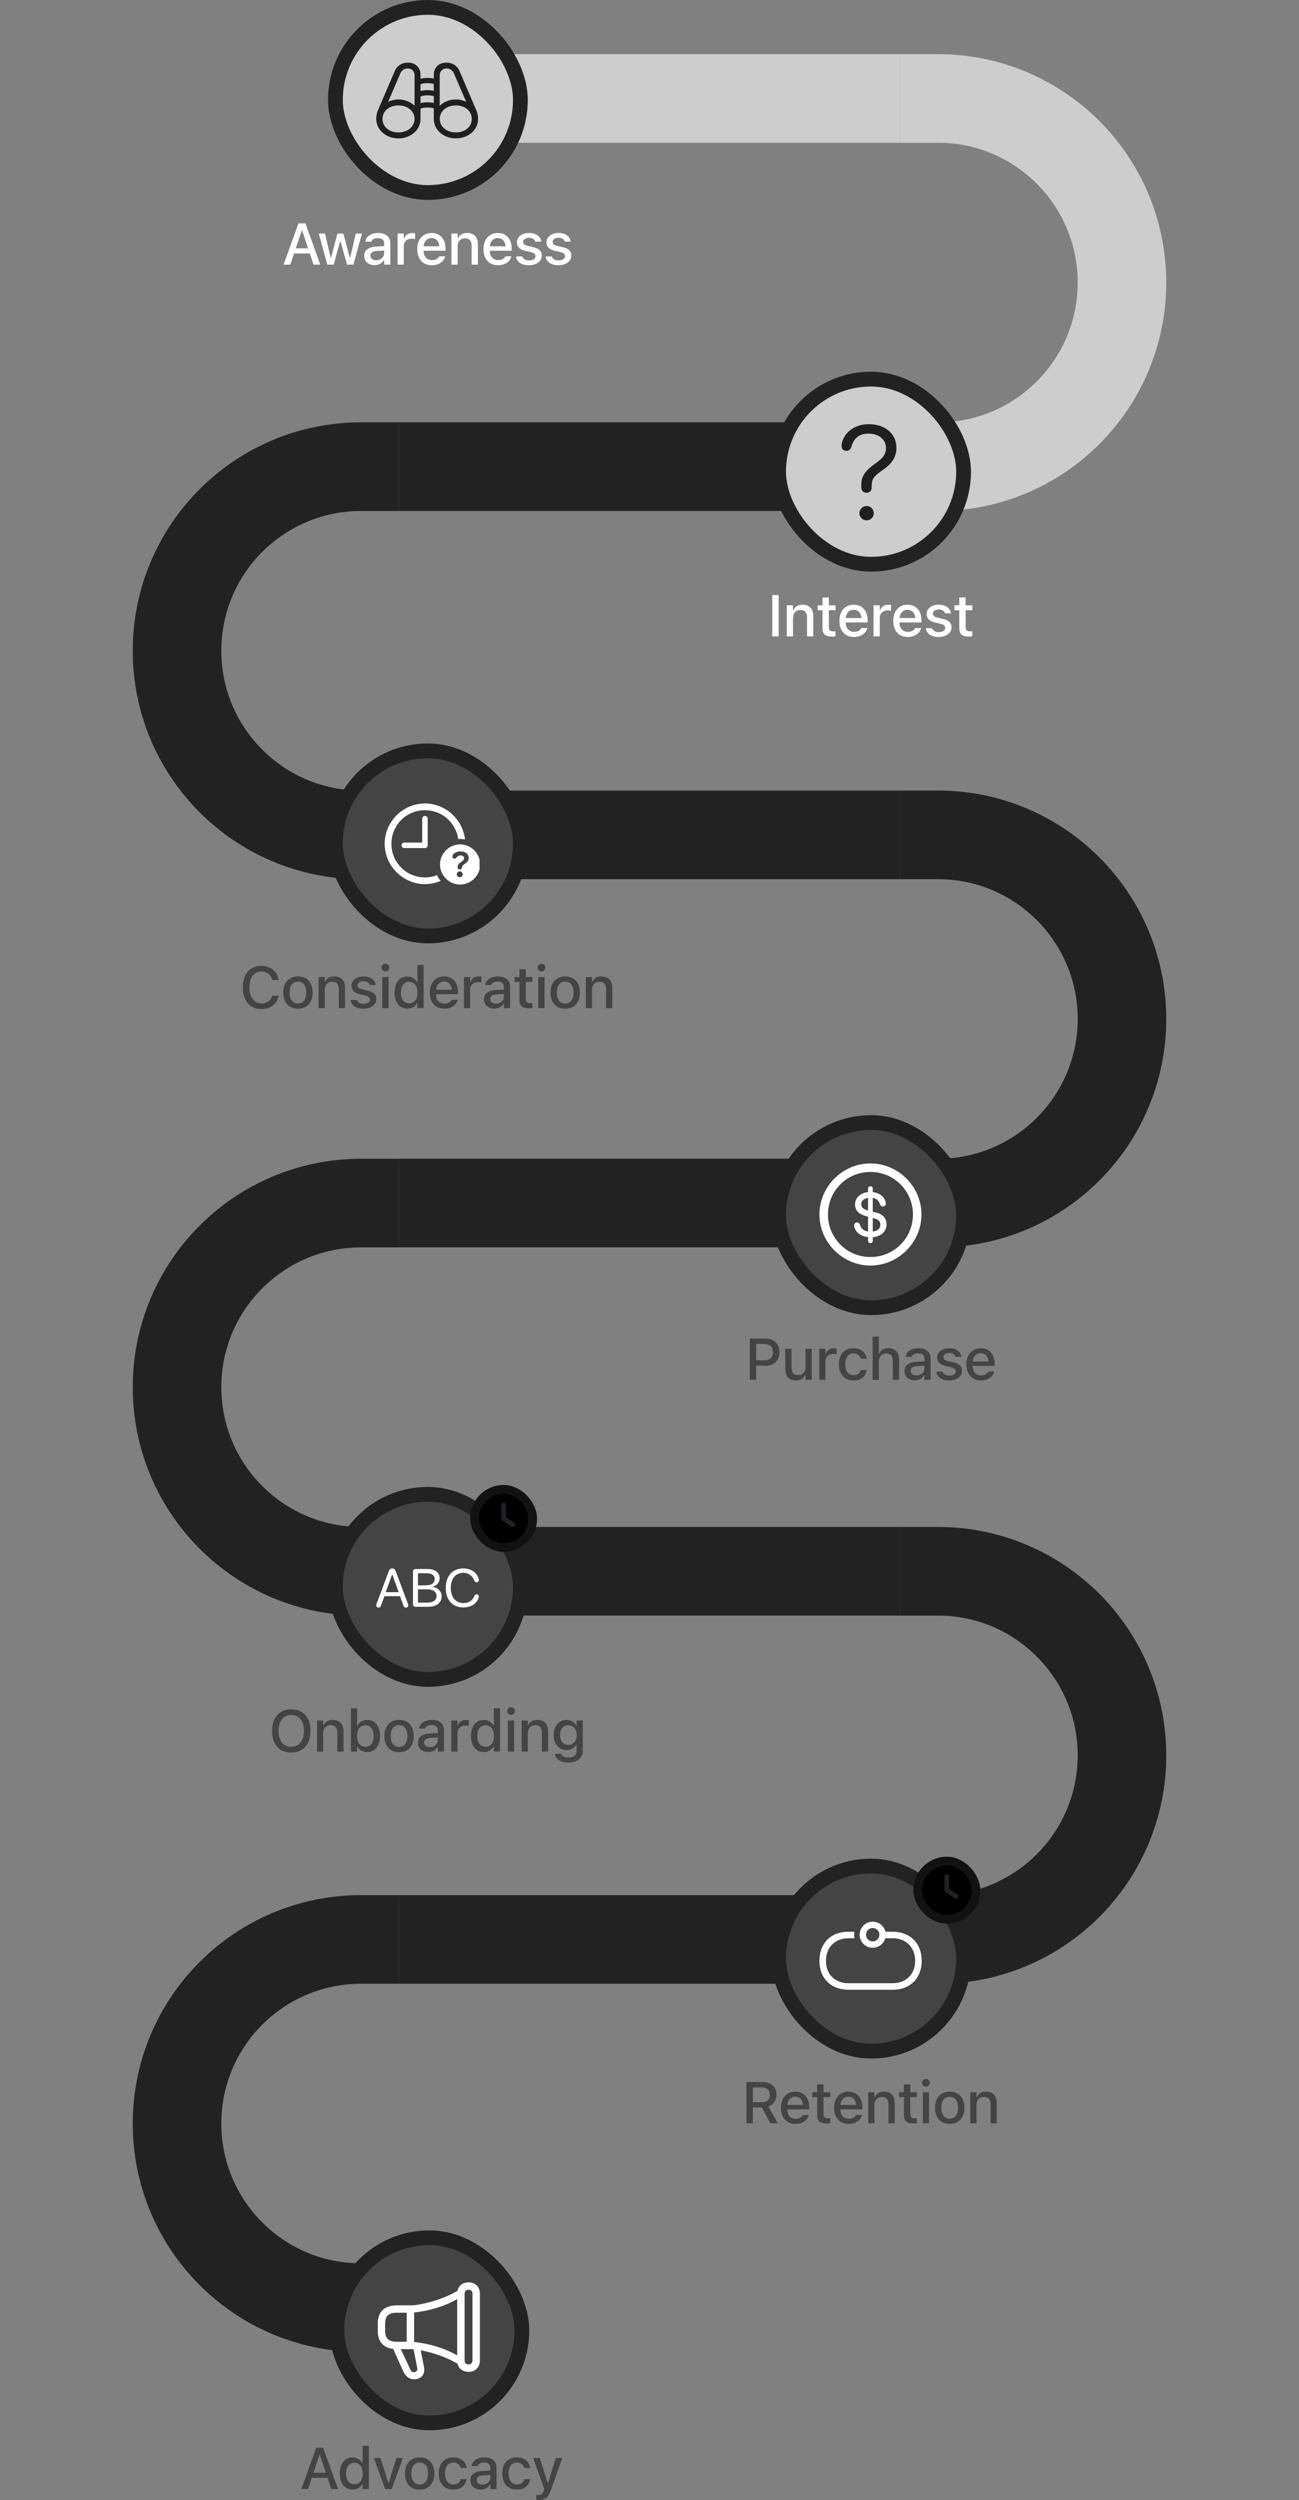 <?xml version="1.0" encoding="UTF-8"?>
<svg fill="none" viewBox="0 0 352 677" xmlns="http://www.w3.org/2000/svg">
<rect x="0" y="0" width="352" height="677" fill="#808080" stroke="none"/>
<path d="m108.02 226.07h-10.197c-27.532 0-49.852-22.319-49.852-49.851 0-27.533 22.319-49.852 49.852-49.852h10.197" stroke="#222" stroke-width="24"/>
<path d="m108.02 425.48h-10.197c-27.532 0-49.852-22.32-49.852-49.852s22.319-49.852 49.852-49.852h10.197" stroke="#222" stroke-width="24"/>
<path d="m108.02 624.88h-10.197c-27.532 0-49.852-22.319-49.852-49.852 0-27.532 22.319-49.852 49.852-49.852h10.197" stroke="#222" stroke-width="24"/>
<path d="m108.02 26.66h135.96" stroke="#CDCDCD" stroke-width="24"/>
<path d="m108.02 126.36h135.96" stroke="#222" stroke-width="24"/>
<path d="m108.02 226.07h135.96" stroke="#222" stroke-width="24"/>
<path d="m108.02 325.77h135.96" stroke="#222" stroke-width="24"/>
<path d="m108.02 425.48h135.96" stroke="#222" stroke-width="24"/>
<path d="m108.02 525.18h135.96" stroke="#222" stroke-width="24"/>
<path d="m243.98 26.66h10.197c27.532 0 49.852 22.32 49.852 49.852 0 27.532-22.32 49.852-49.852 49.852h-10.197" stroke="#CDCDCD" stroke-width="24"/>
<path d="m243.98 226.07h10.197c27.532 0 49.852 22.32 49.852 49.852 0 27.533-22.32 49.852-49.852 49.852h-10.197" stroke="#222" stroke-width="24"/>
<path d="m243.98 425.48h10.197c27.532 0 49.852 22.319 49.852 49.852 0 27.532-22.32 49.852-49.852 49.852h-10.197" stroke="#222" stroke-width="24"/>
<rect x="90.887" y="2" width="50.128" height="50.128" rx="25.064" fill="#CDCDCD"/>
<rect x="90.887" y="2" width="50.128" height="50.128" rx="25.064" stroke="#222" stroke-width="4"/>
<g clip-path="url(#o)">
<g clip-path="url(#i)">
<path d="m101.95 32.204c0 3.016 2.703 5.276 6.011 5.276 3.297 0 5.989-2.26 5.989-5.276v-11.946c0-1.978-1.351-3.297-3.427-3.297-1.622 0-2.919 0.822-3.524 2.227l-4.498 10.465c-0.443 1.027-0.551 1.762-0.551 2.551zm3.221-4.627 3.298-7.665c0.367-0.865 1.102-1.373 1.989-1.373 1.146 0 1.881 0.757 1.881 1.892v8.216c-1.081-1.07-2.681-1.719-4.378-1.719-0.962 0-1.946 0.238-2.79 0.649zm-1.524 4.627c0-2.173 1.87-3.654 4.314-3.654 2.432 0 4.367 1.481 4.367 3.654s-1.935 3.654-4.367 3.654c-2.444 0-4.314-1.481-4.314-3.654zm25.903 0c0-0.789-0.119-1.524-0.562-2.551l-4.487-10.465c-0.616-1.405-1.903-2.227-3.524-2.227-2.076 0-3.427 1.319-3.427 3.297v11.946c0 3.016 2.692 5.276 5.989 5.276s6.011-2.26 6.011-5.276zm-3.222-4.627c-0.843-0.411-1.827-0.649-2.789-0.649-1.697 0-3.308 0.649-4.389 1.719v-8.216c0-1.135 0.746-1.892 1.892-1.892 0.875 0 1.611 0.508 1.978 1.373l3.308 7.665zm1.514 4.627c0 2.173-1.871 3.654-4.303 3.654-2.443 0-4.368-1.481-4.368-3.654s1.925-3.654 4.368-3.654c2.432 0 4.303 1.481 4.303 3.654zm-14.617-2.432c0.628-0.4 1.557-0.659 2.53-0.659 1.2 0 1.979 0.184 2.595 0.638v-1.611c-0.714-0.303-1.568-0.443-2.595-0.443-0.897 0-1.773 0.184-2.53 0.497v1.578zm0-3.297c0.628-0.411 1.557-0.659 2.53-0.659 1.2 0 1.979 0.173 2.595 0.638v-1.611c-0.714-0.303-1.568-0.443-2.595-0.443-0.897 0-1.773 0.184-2.53 0.497v1.578zm0-3.308c0.628-0.4 1.557-0.659 2.53-0.659 1.2 0 1.979 0.184 2.595 0.638v-1.6c-0.714-0.303-1.568-0.454-2.595-0.454-0.897 0-1.773 0.195-2.53 0.508v1.568z" fill="#000" fill-opacity=".85"/>
</g>
</g>
<path d="m76.843 71.66 4.035-11.176h1.402v1.96h-0.527l-3.083 9.217h-1.828zm1.944-3.021 0.488-1.394h5.088l0.488 1.394h-6.064zm6.173 3.021-3.075-9.217v-1.96h0.875l4.027 11.176h-1.828zm3.736 0-2.316-8.411h1.696l1.503 6.49h0.132l1.727-6.49h1.603l1.735 6.49h0.124l1.51-6.49h1.665l-2.308 8.411h-1.743l-1.743-6.274h-0.132l-1.727 6.274h-1.727zm12.783 0.139c-0.532 0-1.01-0.101-1.433-0.302-0.418-0.207-0.749-0.498-0.992-0.875-0.243-0.377-0.364-0.818-0.364-1.324v-0.015c0-0.754 0.271-1.343 0.813-1.766 0.547-0.429 1.321-0.674 2.323-0.736l3.106-0.186v1.185l-2.874 0.186c-0.578 0.036-1.004 0.16-1.277 0.372-0.274 0.206-0.411 0.498-0.411 0.875v0.015c0 0.382 0.147 0.684 0.442 0.906 0.294 0.217 0.666 0.325 1.115 0.325 0.418 0 0.79-0.083 1.115-0.248 0.331-0.17 0.589-0.398 0.775-0.682 0.186-0.289 0.278-0.614 0.278-0.976v-2.649c0-0.465-0.144-0.818-0.433-1.061-0.284-0.248-0.708-0.372-1.27-0.372-0.47 0-0.855 0.083-1.154 0.248-0.295 0.165-0.491 0.398-0.589 0.697l-0.016 0.023h-1.618l0.008-0.054c0.067-0.465 0.25-0.868 0.55-1.208 0.305-0.346 0.703-0.615 1.193-0.805 0.496-0.191 1.061-0.287 1.696-0.287 0.708 0 1.307 0.114 1.797 0.341 0.496 0.222 0.87 0.545 1.123 0.968 0.258 0.418 0.387 0.922 0.387 1.51v5.755h-1.673v-1.193h-0.123c-0.166 0.284-0.372 0.527-0.62 0.728-0.248 0.196-0.529 0.346-0.844 0.449-0.315 0.103-0.659 0.155-1.03 0.155zm6.26-0.139v-8.411h1.681v1.27h0.132c0.149-0.449 0.413-0.798 0.79-1.046 0.382-0.248 0.852-0.372 1.409-0.372 0.14 0 0.277 0.008 0.411 0.023s0.243 0.034 0.325 0.054v1.549c-0.15-0.031-0.299-0.054-0.449-0.07-0.145-0.015-0.297-0.023-0.457-0.023-0.429 0-0.806 0.083-1.131 0.248-0.32 0.165-0.573 0.398-0.759 0.697-0.181 0.294-0.271 0.645-0.271 1.053v5.027h-1.681zm9.282 0.163c-0.821 0-1.526-0.176-2.115-0.527-0.588-0.356-1.043-0.86-1.363-1.51-0.315-0.651-0.472-1.42-0.472-2.308v-0.008c0-0.878 0.157-1.645 0.472-2.3 0.32-0.656 0.77-1.167 1.348-1.534 0.583-0.367 1.265-0.55 2.045-0.55 0.784 0 1.458 0.175 2.021 0.527 0.568 0.351 1.004 0.844 1.309 1.479 0.305 0.63 0.457 1.368 0.457 2.215v0.589h-6.8v-1.2h5.963l-0.805 1.115v-0.674c0-0.599-0.093-1.095-0.279-1.487-0.181-0.398-0.431-0.695-0.751-0.891s-0.689-0.294-1.108-0.294c-0.418 0-0.792 0.103-1.123 0.31-0.325 0.201-0.583 0.501-0.774 0.898-0.186 0.398-0.279 0.885-0.279 1.464v0.674c0 0.552 0.093 1.025 0.279 1.417 0.186 0.392 0.449 0.692 0.79 0.898 0.346 0.206 0.754 0.31 1.223 0.31 0.362 0 0.672-0.049 0.93-0.147 0.263-0.103 0.477-0.23 0.643-0.38 0.17-0.15 0.286-0.297 0.348-0.441l0.031-0.062h1.627l-0.016 0.07c-0.072 0.279-0.199 0.558-0.379 0.837-0.181 0.274-0.421 0.524-0.721 0.751-0.294 0.227-0.65 0.41-1.068 0.55-0.413 0.14-0.891 0.209-1.433 0.209zm5.3-0.163v-8.411h1.681v1.27h0.131c0.207-0.449 0.512-0.8 0.914-1.053 0.403-0.253 0.912-0.38 1.526-0.38 0.945 0 1.668 0.271 2.169 0.813 0.501 0.542 0.751 1.314 0.751 2.316v5.445h-1.688v-5.05c0-0.702-0.147-1.224-0.442-1.565-0.289-0.346-0.743-0.519-1.363-0.519-0.408 0-0.762 0.09-1.061 0.271-0.299 0.175-0.532 0.428-0.697 0.759-0.16 0.325-0.24 0.715-0.24 1.169v4.934h-1.681zm12.643 0.163c-0.821 0-1.526-0.176-2.115-0.527-0.588-0.356-1.043-0.86-1.363-1.51-0.315-0.651-0.472-1.42-0.472-2.308v-0.008c0-0.878 0.157-1.645 0.472-2.3 0.32-0.656 0.77-1.167 1.348-1.534 0.583-0.367 1.265-0.55 2.045-0.55 0.785 0 1.458 0.175 2.021 0.527 0.568 0.351 1.004 0.844 1.309 1.479 0.305 0.63 0.457 1.368 0.457 2.215v0.589h-6.8v-1.2h5.964l-0.806 1.115v-0.674c0-0.599-0.093-1.095-0.279-1.487-0.18-0.398-0.431-0.695-0.751-0.891s-0.689-0.294-1.108-0.294c-0.418 0-0.792 0.103-1.123 0.31-0.325 0.201-0.583 0.501-0.774 0.898-0.186 0.398-0.279 0.885-0.279 1.464v0.674c0 0.552 0.093 1.025 0.279 1.417 0.186 0.392 0.449 0.692 0.79 0.898 0.346 0.206 0.754 0.31 1.224 0.31 0.361 0 0.671-0.049 0.929-0.147 0.263-0.103 0.478-0.23 0.643-0.38 0.17-0.15 0.286-0.297 0.348-0.441l0.031-0.062h1.627l-0.016 0.07c-0.072 0.279-0.198 0.558-0.379 0.837-0.181 0.274-0.421 0.524-0.72 0.751-0.295 0.227-0.651 0.41-1.069 0.55-0.413 0.14-0.891 0.209-1.433 0.209zm8.36 0c-0.677 0-1.265-0.098-1.766-0.294-0.501-0.201-0.899-0.478-1.193-0.829-0.294-0.356-0.467-0.769-0.519-1.239v-0.015h1.688v0.015c0.109 0.315 0.315 0.571 0.62 0.767s0.707 0.294 1.208 0.294c0.346 0 0.648-0.049 0.906-0.147 0.264-0.098 0.47-0.235 0.62-0.41 0.15-0.175 0.225-0.377 0.225-0.604v-0.015c0-0.263-0.106-0.485-0.318-0.666-0.212-0.181-0.56-0.328-1.045-0.442l-1.348-0.31c-0.79-0.181-1.376-0.457-1.758-0.829-0.377-0.377-0.566-0.873-0.566-1.487v-0.008c0-0.49 0.14-0.924 0.419-1.301 0.278-0.382 0.663-0.679 1.154-0.891 0.495-0.217 1.061-0.325 1.696-0.325 0.64 0 1.198 0.101 1.673 0.302 0.48 0.196 0.859 0.47 1.138 0.821 0.279 0.346 0.444 0.749 0.496 1.208v0.008h-1.611v-0.015c-0.077-0.294-0.263-0.54-0.558-0.736-0.289-0.196-0.671-0.294-1.146-0.294-0.305 0-0.576 0.049-0.813 0.147-0.238 0.093-0.426 0.225-0.566 0.395-0.134 0.165-0.201 0.361-0.201 0.589v0.015c0 0.263 0.103 0.48 0.31 0.651 0.206 0.17 0.545 0.312 1.014 0.426l1.34 0.302c0.806 0.191 1.405 0.467 1.797 0.829 0.398 0.361 0.597 0.847 0.597 1.456v0.015c0 0.516-0.153 0.973-0.457 1.371-0.305 0.392-0.721 0.7-1.247 0.922-0.522 0.217-1.118 0.325-1.789 0.325zm7.995 0c-0.676 0-1.265-0.098-1.766-0.294-0.5-0.201-0.898-0.478-1.192-0.829-0.295-0.356-0.468-0.769-0.519-1.239v-0.015h1.688v0.015c0.109 0.315 0.315 0.571 0.62 0.767 0.304 0.196 0.707 0.294 1.208 0.294 0.346 0 0.648-0.049 0.906-0.147 0.263-0.098 0.47-0.235 0.62-0.41 0.15-0.175 0.224-0.377 0.224-0.604v-0.015c0-0.263-0.105-0.485-0.317-0.666-0.212-0.181-0.56-0.328-1.046-0.442l-1.347-0.31c-0.79-0.181-1.376-0.457-1.759-0.829-0.376-0.377-0.565-0.873-0.565-1.487v-0.008c0-0.49 0.139-0.924 0.418-1.301 0.279-0.382 0.664-0.679 1.154-0.891 0.496-0.217 1.061-0.325 1.696-0.325 0.641 0 1.198 0.101 1.673 0.302 0.481 0.196 0.86 0.47 1.139 0.821 0.279 0.346 0.444 0.749 0.496 1.208v0.008h-1.611v-0.015c-0.078-0.294-0.264-0.54-0.558-0.736-0.289-0.196-0.671-0.294-1.146-0.294-0.305 0-0.576 0.049-0.813 0.147-0.238 0.093-0.426 0.225-0.566 0.395-0.134 0.165-0.201 0.361-0.201 0.589v0.015c0 0.263 0.103 0.48 0.31 0.651 0.206 0.17 0.544 0.312 1.014 0.426l1.34 0.302c0.806 0.191 1.405 0.467 1.797 0.829 0.398 0.361 0.596 0.847 0.596 1.456v0.015c0 0.516-0.152 0.973-0.457 1.371-0.304 0.392-0.72 0.7-1.247 0.922-0.521 0.217-1.117 0.325-1.789 0.325z" fill="#fff"/>
<rect x="210.98" y="102.66" width="50.128" height="50.128" rx="25.064" fill="#CDCDCD"/>
<rect x="210.98" y="102.66" width="50.128" height="50.128" rx="25.064" stroke="#222" stroke-width="4"/>
<g clip-path="url(#h)">
<path d="m234.82 133.43c0.957 0 1.395-0.656 1.395-1.531v-0.465c0.027-1.805 0.67-2.557 2.857-4.061 2.352-1.586 3.842-3.418 3.842-6.056 0-4.102-3.336-6.453-7.492-6.453-3.09 0-5.797 1.462-6.959 4.101-0.287 0.643-0.41 1.272-0.41 1.791 0 0.779 0.451 1.326 1.285 1.326 0.697 0 1.162-0.41 1.367-1.08 0.697-2.597 2.42-3.582 4.621-3.582 2.666 0 4.758 1.504 4.758 3.883 0 1.955-1.217 3.049-2.967 4.279-2.147 1.491-3.719 3.09-3.719 5.496v0.862c0 0.875 0.479 1.49 1.422 1.49zm0 7.478c1.094 0 1.955-0.875 1.955-1.941 0-1.08-0.861-1.941-1.955-1.941-1.066 0-1.941 0.861-1.941 1.941 0 1.066 0.875 1.941 1.941 1.941z" fill="#000" fill-opacity=".85"/>
</g>
<path d="m209.26 172.32v-11.176h1.735v11.176h-1.735zm3.945 0v-8.411h1.681v1.27h0.132c0.206-0.449 0.511-0.8 0.913-1.053 0.403-0.253 0.912-0.38 1.526-0.38 0.945 0 1.668 0.271 2.169 0.813s0.751 1.314 0.751 2.316v5.445h-1.688v-5.05c0-0.702-0.147-1.224-0.442-1.564-0.289-0.346-0.743-0.519-1.363-0.519-0.408 0-0.761 0.09-1.061 0.271-0.299 0.175-0.532 0.428-0.697 0.759-0.16 0.325-0.24 0.715-0.24 1.169v4.934h-1.681zm12.287 0.054c-0.919 0-1.586-0.176-1.999-0.527-0.407-0.356-0.611-0.937-0.611-1.742v-4.872h-1.317v-1.324h1.317v-2.123h1.719v2.123h1.805v1.324h-1.805v4.461c0 0.455 0.09 0.782 0.271 0.984 0.181 0.196 0.48 0.294 0.898 0.294 0.124 0 0.23-2e-3 0.318-8e-3 0.093-5e-3 0.199-0.012 0.318-0.023v1.348c-0.135 0.02-0.279 0.039-0.434 0.054-0.155 0.021-0.315 0.031-0.48 0.031zm5.92 0.108c-0.821 0-1.526-0.175-2.115-0.526-0.588-0.356-1.043-0.86-1.363-1.51-0.315-0.651-0.472-1.42-0.472-2.309v-7e-3c0-0.878 0.157-1.645 0.472-2.301 0.32-0.655 0.769-1.166 1.348-1.533 0.583-0.367 1.265-0.55 2.044-0.55 0.785 0 1.459 0.176 2.022 0.527 0.568 0.351 1.004 0.844 1.309 1.479 0.304 0.63 0.457 1.368 0.457 2.215v0.589h-6.8v-1.201h5.963l-0.805 1.116v-0.674c0-0.599-0.093-1.095-0.279-1.487-0.181-0.398-0.431-0.695-0.751-0.891s-0.69-0.294-1.108-0.294-0.792 0.103-1.123 0.309c-0.325 0.202-0.583 0.501-0.774 0.899-0.186 0.397-0.279 0.885-0.279 1.464v0.674c0 0.552 0.093 1.024 0.279 1.417 0.186 0.392 0.449 0.692 0.79 0.898 0.346 0.207 0.754 0.31 1.223 0.31 0.362 0 0.672-0.049 0.93-0.147 0.263-0.103 0.477-0.23 0.643-0.38 0.17-0.149 0.286-0.296 0.348-0.441l0.031-0.062h1.627l-0.016 0.07c-0.072 0.279-0.199 0.557-0.379 0.836-0.181 0.274-0.421 0.524-0.721 0.751-0.294 0.228-0.65 0.411-1.069 0.55-0.413 0.14-0.89 0.209-1.432 0.209zm5.3-0.162v-8.411h1.681v1.27h0.131c0.15-0.449 0.413-0.798 0.79-1.046 0.382-0.248 0.852-0.372 1.41-0.372 0.139 0 0.276 8e-3 0.41 0.024 0.135 0.015 0.243 0.033 0.326 0.054v1.549c-0.15-0.031-0.3-0.054-0.449-0.07-0.145-0.015-0.297-0.023-0.457-0.023-0.429 0-0.806 0.083-1.131 0.248-0.32 0.165-0.573 0.397-0.759 0.697-0.181 0.294-0.271 0.645-0.271 1.053v5.027h-1.681zm9.281 0.162c-0.821 0-1.525-0.175-2.114-0.526-0.589-0.356-1.043-0.86-1.363-1.51-0.315-0.651-0.473-1.42-0.473-2.309v-7e-3c0-0.878 0.158-1.645 0.473-2.301 0.32-0.655 0.769-1.166 1.347-1.533 0.584-0.367 1.266-0.55 2.045-0.55 0.785 0 1.459 0.176 2.022 0.527 0.568 0.351 1.004 0.844 1.309 1.479 0.304 0.63 0.457 1.368 0.457 2.215v0.589h-6.801v-1.201h5.964l-0.805 1.116v-0.674c0-0.599-0.093-1.095-0.279-1.487-0.181-0.398-0.431-0.695-0.752-0.891-0.32-0.196-0.689-0.294-1.107-0.294s-0.793 0.103-1.123 0.309c-0.325 0.202-0.584 0.501-0.775 0.899-0.185 0.397-0.278 0.885-0.278 1.464v0.674c0 0.552 0.093 1.024 0.278 1.417 0.186 0.392 0.45 0.692 0.79 0.898 0.346 0.207 0.754 0.31 1.224 0.31 0.362 0 0.671-0.049 0.93-0.147 0.263-0.103 0.477-0.23 0.642-0.38 0.171-0.149 0.287-0.296 0.349-0.441l0.031-0.062h1.626l-0.015 0.07c-0.072 0.279-0.199 0.557-0.38 0.836-0.18 0.274-0.42 0.524-0.72 0.751-0.294 0.228-0.651 0.411-1.069 0.55-0.413 0.14-0.89 0.209-1.433 0.209zm8.36 0c-0.676 0-1.265-0.098-1.766-0.294-0.501-0.201-0.898-0.477-1.193-0.829-0.294-0.356-0.467-0.769-0.518-1.239v-0.015h1.688v0.015c0.108 0.315 0.315 0.571 0.62 0.767 0.304 0.196 0.707 0.294 1.208 0.294 0.346 0 0.648-0.049 0.906-0.147 0.263-0.098 0.47-0.235 0.62-0.41 0.149-0.176 0.224-0.377 0.224-0.604v-0.016c0-0.263-0.106-0.485-0.317-0.666-0.212-0.181-0.561-0.328-1.046-0.442l-1.348-0.309c-0.79-0.181-1.376-0.457-1.758-0.829-0.377-0.377-0.565-0.873-0.565-1.487v-8e-3c0-0.49 0.139-0.924 0.418-1.301 0.279-0.382 0.664-0.679 1.154-0.891 0.496-0.217 1.061-0.325 1.696-0.325 0.641 0 1.198 0.101 1.673 0.302 0.48 0.196 0.86 0.47 1.139 0.821 0.279 0.346 0.444 0.749 0.495 1.208v8e-3h-1.61v-0.015c-0.078-0.295-0.264-0.54-0.558-0.736-0.289-0.196-0.671-0.295-1.146-0.295-0.305 0-0.576 0.049-0.814 0.148-0.237 0.093-0.426 0.224-0.565 0.395-0.134 0.165-0.201 0.361-0.201 0.588v0.016c0 0.263 0.103 0.48 0.309 0.65 0.207 0.171 0.545 0.313 1.015 0.426l1.34 0.302c0.805 0.191 1.404 0.468 1.797 0.829 0.397 0.361 0.596 0.847 0.596 1.456v0.016c0 0.516-0.152 0.973-0.457 1.371-0.304 0.392-0.72 0.699-1.247 0.921-0.521 0.217-1.118 0.325-1.789 0.325zm8.205-0.108c-0.919 0-1.585-0.176-1.998-0.527-0.408-0.356-0.612-0.937-0.612-1.742v-4.872h-1.317v-1.324h1.317v-2.123h1.719v2.123h1.805v1.324h-1.805v4.461c0 0.455 0.091 0.782 0.271 0.984 0.181 0.196 0.48 0.294 0.899 0.294 0.124 0 0.229-2e-3 0.317-8e-3 0.093-5e-3 0.199-0.012 0.318-0.023v1.348c-0.134 0.02-0.279 0.039-0.434 0.054-0.155 0.021-0.315 0.031-0.48 0.031z" fill="#fff"/>
<rect x="90.887" y="203.32" width="50.128" height="50.128" rx="25.064" fill="#444"/>
<rect x="90.887" y="203.32" width="50.128" height="50.128" rx="25.064" stroke="#222" stroke-width="4"/>
<g clip-path="url(#g)">
<g clip-path="url(#f)" fill="#fff">
<path d="m126.01 227.32c-0.432-0.089-0.879-0.134-1.335-0.134-0.175 0-0.348 7e-3 -0.517 0.027-0.608-4.442-4.395-7.821-9.012-7.821-5.054 0-9.08 4.047-9.08 9.101 0 5.053 4.037 9.1 9.09 9.1 1.156 0 2.26-0.212 3.27-0.608 0.253 0.564 0.587 1.083 0.983 1.548-1.311 0.566-2.749 0.88-4.253 0.88-5.963 0-10.92-4.957-10.92-10.92 0-5.975 4.946-10.921 10.91-10.921 5.578 0 10.269 4.312 10.864 9.748zm-10.115-5.637v7.216c0 0.429-0.332 0.75-0.749 0.75h-5.589c-0.429 0-0.75-0.321-0.75-0.75 0-0.417 0.321-0.738 0.75-0.738h4.85v-6.478c0-0.417 0.321-0.739 0.739-0.739 0.417 0 0.749 0.322 0.749 0.739z"/>
<path d="m130.11 234.09c0 2.977-2.483 5.439-5.438 5.439-2.977 0-5.44-2.441-5.44-5.439 0-2.976 2.463-5.439 5.44-5.439 2.987 0 5.438 2.452 5.438 5.439zm-6.338 2.666c0 0.439 0.364 0.803 0.814 0.803s0.803-0.364 0.803-0.803-0.353-0.803-0.803-0.803-0.814 0.364-0.814 0.803zm-1.178-4.796c0 0.332 0.214 0.556 0.546 0.556 0.3 0 0.45-0.203 0.654-0.406 0.235-0.258 0.535-0.472 1.027-0.472 0.557 0 0.921 0.3 0.921 0.75 0 0.482-0.332 0.707-0.899 1.103-0.482 0.332-0.846 0.674-0.846 1.338v0.032c0 0.364 0.225 0.578 0.589 0.578 0.385 0 0.567-0.192 0.599-0.514 0.043-0.428 0.257-0.631 0.707-0.963 0.61-0.45 1.114-0.803 1.114-1.638 0-1.039-0.857-1.778-2.185-1.778-1.135 0-2.227 0.589-2.227 1.414z"/>
</g>
</g>
<path d="m70.842 273.25c-1.033 0-1.929-0.238-2.688-0.713-0.754-0.475-1.335-1.149-1.743-2.021-0.408-0.873-0.612-1.911-0.612-3.114v-0.015c0-1.208 0.204-2.249 0.612-3.121 0.408-0.873 0.989-1.547 1.743-2.022 0.754-0.475 1.65-0.713 2.688-0.713 0.821 0 1.562 0.163 2.223 0.488 0.666 0.321 1.211 0.765 1.634 1.333 0.428 0.568 0.689 1.221 0.782 1.959v0.047h-1.727l-0.008-0.031c-0.103-0.46-0.292-0.858-0.565-1.193-0.274-0.336-0.609-0.597-1.007-0.782-0.398-0.186-0.842-0.279-1.332-0.279-0.666 0-1.244 0.175-1.735 0.526-0.485 0.352-0.862 0.85-1.131 1.495-0.263 0.64-0.395 1.405-0.395 2.293v0.015c0 0.878 0.132 1.64 0.395 2.285 0.269 0.645 0.645 1.144 1.131 1.495 0.49 0.351 1.071 0.527 1.743 0.527 0.49 0 0.934-0.083 1.332-0.248 0.403-0.166 0.738-0.4 1.007-0.705 0.269-0.31 0.452-0.674 0.55-1.092l0.015-0.031h1.735l-0.008 0.039c-0.108 0.717-0.372 1.345-0.79 1.882-0.418 0.537-0.955 0.955-1.611 1.254-0.656 0.295-1.402 0.442-2.238 0.442zm9.893-0.109c-0.821 0-1.531-0.175-2.13-0.526-0.594-0.351-1.051-0.852-1.371-1.503-0.32-0.656-0.48-1.433-0.48-2.331v-0.016c0-0.903 0.16-1.68 0.48-2.331 0.325-0.65 0.785-1.151 1.379-1.502 0.599-0.352 1.306-0.527 2.122-0.527 0.821 0 1.528 0.175 2.122 0.527 0.594 0.346 1.051 0.846 1.371 1.502 0.325 0.651 0.488 1.428 0.488 2.331v0.016c0 0.898-0.163 1.675-0.488 2.331-0.32 0.651-0.777 1.152-1.371 1.503-0.589 0.351-1.296 0.526-2.122 0.526zm0-1.409c0.48 0 0.888-0.116 1.224-0.349 0.336-0.237 0.591-0.575 0.767-1.014 0.176-0.439 0.263-0.968 0.263-1.588v-0.016c0-0.624-0.088-1.156-0.263-1.595-0.175-0.439-0.431-0.775-0.767-1.007-0.336-0.237-0.744-0.356-1.224-0.356-0.48 0-0.888 0.119-1.224 0.356-0.336 0.232-0.594 0.568-0.774 1.007-0.175 0.439-0.263 0.971-0.263 1.595v0.016c0 0.62 0.088 1.149 0.263 1.588 0.181 0.439 0.439 0.777 0.774 1.014 0.336 0.233 0.744 0.349 1.224 0.349zm5.579 1.247v-8.411h1.681v1.27h0.132c0.207-0.449 0.511-0.801 0.914-1.054 0.403-0.253 0.911-0.379 1.526-0.379 0.945 0 1.668 0.271 2.169 0.813 0.501 0.542 0.751 1.314 0.751 2.316v5.445h-1.688v-5.05c0-0.702-0.147-1.224-0.442-1.565-0.289-0.346-0.744-0.518-1.363-0.518-0.408 0-0.762 0.09-1.061 0.271-0.299 0.175-0.532 0.428-0.697 0.759-0.16 0.325-0.24 0.715-0.24 1.169v4.934h-1.681zm12.17 0.162c-0.676 0-1.265-0.098-1.766-0.294-0.501-0.201-0.898-0.478-1.193-0.829-0.294-0.356-0.467-0.769-0.519-1.239v-0.015h1.688v0.015c0.108 0.315 0.315 0.571 0.62 0.767 0.305 0.196 0.707 0.294 1.208 0.294 0.346 0 0.648-0.049 0.906-0.147 0.263-0.098 0.47-0.235 0.62-0.41 0.149-0.176 0.224-0.377 0.224-0.605v-0.015c0-0.263-0.105-0.485-0.317-0.666-0.212-0.181-0.56-0.328-1.046-0.442l-1.348-0.309c-0.79-0.181-1.376-0.457-1.758-0.829-0.377-0.377-0.565-0.873-0.565-1.487v-8e-3c0-0.49 0.139-0.924 0.418-1.301 0.279-0.382 0.663-0.679 1.154-0.891 0.496-0.217 1.061-0.325 1.696-0.325 0.64 0 1.198 0.101 1.673 0.302 0.481 0.196 0.86 0.47 1.139 0.821 0.279 0.346 0.444 0.749 0.496 1.208v8e-3h-1.611v-0.016c-0.078-0.294-0.264-0.539-0.558-0.735-0.289-0.197-0.671-0.295-1.146-0.295-0.305 0-0.576 0.049-0.813 0.148-0.237 0.092-0.426 0.224-0.565 0.395-0.134 0.165-0.201 0.361-0.201 0.588v0.016c0 0.263 0.103 0.48 0.31 0.65 0.207 0.171 0.545 0.313 1.015 0.426l1.34 0.302c0.806 0.191 1.404 0.468 1.797 0.829 0.397 0.361 0.596 0.847 0.596 1.456v0.016c0 0.516-0.152 0.973-0.457 1.37-0.304 0.393-0.72 0.7-1.247 0.922-0.521 0.217-1.117 0.325-1.789 0.325zm5.115-0.162v-8.411h1.688v8.411h-1.688zm0.852-9.914c-0.289 0-0.537-0.103-0.744-0.31-0.206-0.206-0.31-0.454-0.31-0.743s0.104-0.535 0.31-0.736c0.207-0.207 0.455-0.31 0.744-0.31s0.537 0.103 0.743 0.31c0.207 0.201 0.31 0.447 0.31 0.736s-0.103 0.537-0.31 0.743c-0.206 0.207-0.454 0.31-0.743 0.31zm5.943 10.053c-0.702 0-1.317-0.175-1.843-0.527-0.522-0.356-0.927-0.859-1.216-1.51-0.284-0.65-0.426-1.417-0.426-2.3v-0.016c0-0.888 0.142-1.657 0.426-2.308 0.284-0.65 0.686-1.151 1.208-1.502 0.521-0.356 1.138-0.535 1.851-0.535 0.578 0 1.097 0.135 1.557 0.403 0.464 0.263 0.808 0.622 1.03 1.077h0.124v-4.632h1.688v11.711h-1.688v-1.325h-0.124c-0.243 0.46-0.586 0.819-1.03 1.077s-0.963 0.387-1.557 0.387zm0.48-1.44c0.465 0 0.868-0.117 1.208-0.349 0.341-0.232 0.602-0.565 0.783-0.999 0.18-0.439 0.271-0.955 0.271-1.549v-0.016c0-0.599-0.093-1.115-0.279-1.549-0.181-0.433-0.442-0.766-0.782-0.999-0.336-0.237-0.736-0.356-1.201-0.356s-0.867 0.119-1.208 0.356c-0.336 0.233-0.594 0.566-0.775 0.999-0.175 0.429-0.263 0.945-0.263 1.549v0.016c0 0.599 0.088 1.115 0.263 1.549 0.181 0.434 0.439 0.767 0.775 0.999 0.341 0.232 0.743 0.349 1.208 0.349zm9.545 1.463c-0.821 0-1.526-0.175-2.115-0.526-0.588-0.357-1.043-0.86-1.363-1.511-0.315-0.65-0.472-1.42-0.472-2.308v-7e-3c0-0.878 0.157-1.645 0.472-2.301 0.32-0.655 0.77-1.167 1.348-1.533 0.583-0.367 1.265-0.55 2.045-0.55 0.784 0 1.458 0.175 2.021 0.527 0.568 0.351 1.004 0.844 1.309 1.479 0.305 0.63 0.457 1.368 0.457 2.215v0.589h-6.8v-1.201h5.964l-0.806 1.115v-0.673c0-0.599-0.093-1.095-0.279-1.487-0.18-0.398-0.431-0.695-0.751-0.891s-0.689-0.294-1.108-0.294c-0.418 0-0.792 0.103-1.123 0.309-0.325 0.202-0.583 0.501-0.774 0.899-0.186 0.397-0.279 0.885-0.279 1.464v0.673c0 0.553 0.093 1.025 0.279 1.418 0.186 0.392 0.449 0.692 0.79 0.898 0.346 0.207 0.754 0.31 1.224 0.31 0.361 0 0.671-0.049 0.929-0.147 0.263-0.103 0.478-0.23 0.643-0.38 0.17-0.149 0.286-0.297 0.348-0.441l0.031-0.062h1.627l-0.016 0.07c-0.072 0.278-0.198 0.557-0.379 0.836-0.181 0.274-0.421 0.524-0.72 0.751-0.295 0.228-0.651 0.411-1.069 0.55-0.413 0.14-0.891 0.209-1.433 0.209zm5.3-0.162v-8.411h1.681v1.27h0.132c0.149-0.449 0.413-0.798 0.79-1.046 0.382-0.248 0.852-0.372 1.409-0.372 0.14 0 0.276 8e-3 0.411 0.024 0.134 0.015 0.242 0.033 0.325 0.054v1.549c-0.15-0.031-0.299-0.054-0.449-0.07-0.145-0.015-0.297-0.023-0.457-0.023-0.429 0-0.806 0.083-1.131 0.248-0.32 0.165-0.573 0.397-0.759 0.697-0.181 0.294-0.271 0.645-0.271 1.053v5.027h-1.681zm8.213 0.139c-0.532 0-1.01-0.101-1.433-0.302-0.418-0.206-0.749-0.498-0.991-0.875-0.243-0.377-0.364-0.819-0.364-1.325v-0.015c0-0.754 0.271-1.342 0.813-1.766 0.547-0.428 1.322-0.674 2.323-0.736l3.106-0.186v1.185l-2.873 0.186c-0.579 0.036-1.005 0.16-1.278 0.372-0.274 0.207-0.411 0.498-0.411 0.875v0.016c0 0.382 0.147 0.684 0.442 0.906 0.294 0.217 0.666 0.325 1.115 0.325 0.418 0 0.79-0.082 1.115-0.248 0.331-0.17 0.589-0.397 0.775-0.681 0.186-0.289 0.279-0.615 0.279-0.976v-2.649c0-0.465-0.145-0.818-0.434-1.061-0.284-0.248-0.707-0.372-1.27-0.372-0.47 0-0.855 0.083-1.154 0.248-0.295 0.165-0.491 0.398-0.589 0.697l-0.015 0.023h-1.619l8e-3 -0.054c0.067-0.464 0.25-0.867 0.549-1.208 0.305-0.346 0.703-0.614 1.193-0.806 0.496-0.191 1.061-0.286 1.696-0.286 0.708 0 1.307 0.114 1.797 0.341 0.496 0.222 0.87 0.544 1.123 0.968 0.258 0.418 0.388 0.922 0.388 1.51v5.755h-1.673v-1.193h-0.124c-0.166 0.284-0.372 0.527-0.62 0.728-0.248 0.196-0.529 0.346-0.844 0.449-0.315 0.104-0.658 0.155-1.03 0.155zm9.436-0.085c-0.919 0-1.585-0.176-1.998-0.527-0.408-0.356-0.612-0.937-0.612-1.742v-4.872h-1.317v-1.324h1.317v-2.123h1.719v2.123h1.805v1.324h-1.805v4.461c0 0.455 0.091 0.782 0.271 0.984 0.181 0.196 0.481 0.294 0.899 0.294 0.124 0 0.23-2e-3 0.317-8e-3 0.093-5e-3 0.199-0.013 0.318-0.023v1.348c-0.134 0.02-0.279 0.038-0.434 0.054-0.155 0.021-0.315 0.031-0.48 0.031zm2.504-0.054v-8.411h1.689v8.411h-1.689zm0.852-9.914c-0.289 0-0.537-0.103-0.743-0.31-0.207-0.206-0.31-0.454-0.31-0.743s0.103-0.535 0.31-0.736c0.206-0.207 0.454-0.31 0.743-0.31 0.29 0 0.537 0.103 0.744 0.31 0.206 0.201 0.31 0.447 0.31 0.736s-0.104 0.537-0.31 0.743c-0.207 0.207-0.454 0.31-0.744 0.31zm6.439 10.076c-0.821 0-1.531-0.175-2.13-0.526-0.593-0.351-1.05-0.852-1.37-1.503-0.321-0.656-0.481-1.433-0.481-2.331v-0.016c0-0.903 0.16-1.68 0.481-2.331 0.325-0.65 0.784-1.151 1.378-1.502 0.599-0.352 1.307-0.527 2.122-0.527 0.821 0 1.529 0.175 2.122 0.527 0.594 0.346 1.051 0.846 1.371 1.502 0.326 0.651 0.488 1.428 0.488 2.331v0.016c0 0.898-0.162 1.675-0.488 2.331-0.32 0.651-0.777 1.152-1.371 1.503-0.588 0.351-1.296 0.526-2.122 0.526zm0-1.409c0.481 0 0.888-0.116 1.224-0.349 0.336-0.237 0.591-0.575 0.767-1.014 0.175-0.439 0.263-0.968 0.263-1.588v-0.016c0-0.624-0.088-1.156-0.263-1.595-0.176-0.439-0.431-0.775-0.767-1.007-0.336-0.237-0.743-0.356-1.224-0.356-0.48 0-0.888 0.119-1.223 0.356-0.336 0.232-0.594 0.568-0.775 1.007-0.175 0.439-0.263 0.971-0.263 1.595v0.016c0 0.62 0.088 1.149 0.263 1.588 0.181 0.439 0.439 0.777 0.775 1.014 0.335 0.233 0.743 0.349 1.223 0.349zm5.58 1.247v-8.411h1.68v1.27h0.132c0.206-0.449 0.511-0.801 0.914-1.054s0.911-0.379 1.526-0.379c0.945 0 1.667 0.271 2.168 0.813s0.752 1.314 0.752 2.316v5.445h-1.689v-5.05c0-0.702-0.147-1.224-0.441-1.565-0.29-0.346-0.744-0.518-1.364-0.518-0.407 0-0.761 0.09-1.061 0.271-0.299 0.175-0.531 0.428-0.697 0.759-0.16 0.325-0.24 0.715-0.24 1.169v4.934h-1.68z" fill="#444"/>
<rect x="210.98" y="303.98" width="50.128" height="50.128" rx="25.064" fill="#444"/>
<rect x="210.98" y="303.98" width="50.128" height="50.128" rx="25.064" stroke="#222" stroke-width="4"/>
<g clip-path="url(#e)">
<g clip-path="url(#d)" fill="#fff">
<path d="m235.87 342.69c7.563 0 13.824-6.275 13.824-13.823 0-7.563-6.275-13.824-13.837-13.824-7.549 0-13.81 6.261-13.81 13.824 0 7.548 6.274 13.823 13.823 13.823zm0-2.304c-6.397 0-11.506-5.123-11.506-11.519 0-6.397 5.096-11.52 11.493-11.52s11.533 5.123 11.533 11.52c0 6.396-5.123 11.519-11.52 11.519z"/>
<path d="m235.86 336.61c0.366 0 0.637-0.257 0.637-0.637v-0.948c2.101-0.204 3.74-1.423 3.74-3.47 0-1.843-1.192-2.954-3.55-3.375l-0.19-0.04v-3.781c0.976 0.176 1.653 0.759 1.924 1.667 0.136 0.406 0.393 0.664 0.827 0.664 0.461 0 0.8-0.326 0.8-0.8 0-0.135-0.041-0.271-0.068-0.42-0.353-1.464-1.748-2.467-3.483-2.67v-0.935c0-0.38-0.271-0.637-0.637-0.637s-0.637 0.257-0.637 0.637v0.935c-2.06 0.23-3.524 1.518-3.524 3.361 0 1.721 1.166 2.751 3.429 3.28l0.095 0.027v4.012c-1.22-0.177-1.938-0.854-2.155-1.762-0.163-0.461-0.434-0.678-0.84-0.678-0.461 0-0.786 0.325-0.786 0.8 0 0.149 0.027 0.284 0.067 0.42 0.38 1.558 1.898 2.561 3.714 2.737v0.976c0 0.38 0.271 0.637 0.637 0.637zm-0.637-8.809-0.095-0.027c-1.22-0.353-1.762-0.895-1.762-1.694 0-0.827 0.705-1.518 1.857-1.721v3.442zm1.274 1.992 0.298 0.068c1.315 0.366 1.762 0.922 1.762 1.789 0 0.949-0.678 1.667-2.06 1.83v-3.687z"/>
</g>
</g>
<path d="m204.04 369.82v-1.456h3.052c0.753 0 1.337-0.193 1.75-0.581 0.418-0.392 0.627-0.934 0.627-1.626v-0.016c0-0.702-0.209-1.247-0.627-1.634-0.413-0.387-0.997-0.581-1.75-0.581h-3.052v-1.464h3.485c0.733 0 1.376 0.155 1.929 0.465 0.557 0.305 0.994 0.733 1.309 1.286 0.315 0.547 0.472 1.185 0.472 1.913v0.015c0 0.728-0.157 1.371-0.472 1.929-0.315 0.552-0.752 0.984-1.309 1.293-0.553 0.305-1.196 0.457-1.929 0.457h-3.485zm-0.867 3.819v-11.177h1.734v11.177h-1.734zm12.511 0.162c-0.63 0-1.162-0.121-1.596-0.364-0.428-0.248-0.751-0.604-0.968-1.069-0.212-0.469-0.318-1.035-0.318-1.696v-5.445h1.681v5.05c0 0.692 0.137 1.211 0.411 1.557 0.273 0.346 0.72 0.519 1.34 0.519 0.444 0 0.818-0.088 1.123-0.263 0.309-0.181 0.542-0.434 0.697-0.759 0.155-0.331 0.232-0.721 0.232-1.17v-4.934h1.688v8.412h-1.688v-1.271h-0.124c-0.201 0.45-0.511 0.801-0.929 1.054-0.419 0.253-0.935 0.379-1.549 0.379zm6.307-0.162v-8.412h1.681v1.271h0.131c0.15-0.45 0.413-0.798 0.79-1.046 0.382-0.248 0.852-0.372 1.41-0.372 0.139 0 0.276 8e-3 0.41 0.024 0.135 0.015 0.243 0.033 0.326 0.054v1.549c-0.15-0.031-0.3-0.054-0.45-0.07-0.144-0.015-0.297-0.023-0.457-0.023-0.428 0-0.805 0.082-1.13 0.248-0.32 0.165-0.573 0.397-0.759 0.697-0.181 0.294-0.271 0.645-0.271 1.053v5.027h-1.681zm9.289 0.162c-0.816 0-1.521-0.175-2.114-0.526-0.589-0.357-1.043-0.863-1.364-1.518-0.32-0.656-0.48-1.438-0.48-2.347v-0.016c0-0.893 0.158-1.662 0.473-2.308 0.32-0.645 0.774-1.143 1.363-1.495 0.594-0.351 1.298-0.526 2.114-0.526 0.708 0 1.314 0.124 1.82 0.372 0.512 0.242 0.917 0.578 1.216 1.006 0.305 0.424 0.496 0.907 0.573 1.449l8e-3 0.039h-1.619l-7e-3 -0.016c-0.093-0.413-0.308-0.756-0.643-1.03-0.336-0.279-0.782-0.418-1.34-0.418-0.465 0-0.865 0.118-1.201 0.356-0.335 0.232-0.593 0.568-0.774 1.007-0.176 0.439-0.263 0.96-0.263 1.564v0.016c0 0.619 0.09 1.151 0.271 1.595 0.18 0.444 0.439 0.788 0.774 1.03 0.336 0.238 0.733 0.357 1.193 0.357 0.527 0 0.953-0.116 1.278-0.349 0.33-0.232 0.563-0.576 0.697-1.03l0.015-0.039 1.611-7e-3 -0.015 0.069c-0.098 0.548-0.297 1.028-0.596 1.441-0.3 0.413-0.7 0.738-1.201 0.976-0.496 0.232-1.092 0.348-1.789 0.348zm5.184-0.162v-11.711h1.681v4.57h0.132c0.206-0.45 0.511-0.801 0.913-1.054 0.403-0.253 0.912-0.379 1.526-0.379 0.625 0 1.154 0.121 1.588 0.364s0.764 0.599 0.991 1.069c0.228 0.464 0.341 1.03 0.341 1.696v5.445h-1.688v-5.05c0-0.702-0.147-1.224-0.442-1.565-0.289-0.346-0.743-0.519-1.363-0.519-0.408 0-0.761 0.091-1.061 0.271-0.299 0.176-0.532 0.429-0.697 0.76-0.16 0.325-0.24 0.715-0.24 1.169v4.934h-1.681zm11.419 0.139c-0.532 0-1.009-0.101-1.433-0.302-0.418-0.207-0.748-0.498-0.991-0.875s-0.364-0.819-0.364-1.325v-0.015c0-0.754 0.271-1.343 0.813-1.766 0.548-0.429 1.322-0.674 2.324-0.736l3.106-0.186v1.185l-2.874 0.186c-0.578 0.036-1.004 0.16-1.278 0.372-0.274 0.207-0.41 0.498-0.41 0.875v0.016c0 0.382 0.147 0.684 0.441 0.906 0.294 0.217 0.666 0.325 1.115 0.325 0.419 0 0.79-0.082 1.116-0.248 0.33-0.17 0.588-0.397 0.774-0.681 0.186-0.289 0.279-0.615 0.279-0.976v-2.649c0-0.465-0.145-0.818-0.434-1.061-0.284-0.248-0.707-0.372-1.27-0.372-0.47 0-0.854 0.083-1.154 0.248-0.294 0.165-0.49 0.398-0.589 0.697l-0.015 0.023h-1.619l8e-3 -0.054c0.067-0.465 0.25-0.867 0.55-1.208 0.305-0.346 0.702-0.615 1.193-0.806 0.495-0.191 1.061-0.286 1.696-0.286 0.707 0 1.306 0.113 1.797 0.341 0.495 0.222 0.87 0.544 1.123 0.968 0.258 0.418 0.387 0.921 0.387 1.51v5.755h-1.673v-1.193h-0.124c-0.165 0.284-0.372 0.527-0.619 0.728-0.248 0.196-0.53 0.346-0.845 0.449s-0.658 0.155-1.03 0.155zm9.32 0.023c-0.676 0-1.265-0.098-1.766-0.294-0.5-0.201-0.898-0.478-1.192-0.829-0.295-0.356-0.468-0.769-0.519-1.239v-0.015h1.688v0.015c0.109 0.315 0.315 0.571 0.62 0.767 0.304 0.196 0.707 0.294 1.208 0.294 0.346 0 0.648-0.049 0.906-0.147 0.264-0.098 0.47-0.235 0.62-0.411 0.15-0.175 0.224-0.376 0.224-0.604v-0.015c0-0.263-0.105-0.485-0.317-0.666s-0.56-0.328-1.046-0.442l-1.347-0.309c-0.79-0.181-1.376-0.457-1.759-0.829-0.376-0.377-0.565-0.873-0.565-1.487v-8e-3c0-0.491 0.14-0.924 0.418-1.301 0.279-0.382 0.664-0.679 1.154-0.891 0.496-0.217 1.061-0.325 1.697-0.325 0.64 0 1.197 0.101 1.672 0.302 0.481 0.196 0.86 0.47 1.139 0.821 0.279 0.346 0.444 0.749 0.496 1.208v8e-3h-1.611v-0.016c-0.078-0.294-0.264-0.539-0.558-0.735-0.289-0.197-0.671-0.295-1.146-0.295-0.305 0-0.576 0.049-0.813 0.147-0.238 0.093-0.426 0.225-0.566 0.395-0.134 0.166-0.201 0.362-0.201 0.589v0.016c0 0.263 0.103 0.48 0.31 0.65 0.206 0.171 0.544 0.313 1.014 0.426l1.34 0.302c0.806 0.191 1.405 0.467 1.797 0.829 0.398 0.361 0.596 0.847 0.596 1.456v0.015c0 0.517-0.152 0.974-0.457 1.371-0.304 0.393-0.72 0.7-1.247 0.922-0.521 0.217-1.117 0.325-1.789 0.325zm8.623 0c-0.821 0-1.525-0.175-2.114-0.526-0.589-0.357-1.043-0.86-1.363-1.511-0.315-0.65-0.473-1.42-0.473-2.308v-7e-3c0-0.878 0.158-1.645 0.473-2.301 0.32-0.655 0.769-1.167 1.347-1.533 0.584-0.367 1.265-0.55 2.045-0.55 0.785 0 1.459 0.175 2.022 0.526 0.568 0.352 1.004 0.845 1.309 1.48 0.304 0.63 0.456 1.368 0.456 2.215v0.589h-6.8v-1.201h5.964l-0.805 1.115v-0.673c0-0.599-0.093-1.095-0.279-1.488-0.181-0.397-0.431-0.694-0.752-0.89-0.32-0.196-0.689-0.295-1.107-0.295s-0.793 0.104-1.123 0.31c-0.325 0.202-0.584 0.501-0.775 0.899-0.186 0.397-0.278 0.885-0.278 1.464v0.673c0 0.553 0.092 1.025 0.278 1.418 0.186 0.392 0.45 0.692 0.79 0.898 0.346 0.207 0.754 0.31 1.224 0.31 0.361 0 0.671-0.049 0.929-0.147 0.264-0.104 0.478-0.23 0.643-0.38 0.171-0.149 0.287-0.297 0.349-0.441l0.031-0.062h1.626l-0.015 0.07c-0.072 0.278-0.199 0.557-0.38 0.836-0.18 0.274-0.421 0.524-0.72 0.751-0.294 0.227-0.651 0.411-1.069 0.55-0.413 0.14-0.891 0.209-1.433 0.209z" fill="#444"/>
<rect x="90.887" y="404.64" width="50.128" height="50.128" rx="25.064" fill="#444"/>
<rect x="90.887" y="404.64" width="50.128" height="50.128" rx="25.064" stroke="#222" stroke-width="4"/>
<g clip-path="url(#c)">
<rect x="129.68" y="404.37" width="13.596" height="13.596" rx="6.798" fill="#202124"/>
<path d="m136.47 417.97c-3.755 0-6.798-3.043-6.798-6.797 0-3.755 3.043-6.798 6.798-6.798s6.798 3.043 6.798 6.798c0 3.754-3.043 6.797-6.798 6.797zm-0.637-10.409v3.612c0 0.212 0.106 0.411 0.284 0.531l2.549 1.699c0.292 0.197 0.688 0.117 0.884-0.178 0.197-0.295 0.117-0.688-0.178-0.884l-2.265-1.508v-3.272c0-0.353-0.284-0.637-0.637-0.637s-0.637 0.284-0.637 0.637z" fill="#000"/>
</g>
<rect x="128.54" y="403.24" width="15.862" height="15.862" rx="7.931" stroke="#121212" stroke-width="2.266"/>
<g clip-path="url(#b)">
<g clip-path="url(#a)" fill="#fff">
<path d="m125.56 435.28c1.823 0 3.252-0.786 3.953-2.152 0.143-0.271 0.229-0.557 0.229-0.815 0-0.35-0.251-0.586-0.601-0.586-0.286 0-0.443 0.115-0.607 0.472-0.487 1.215-1.516 1.887-2.974 1.887-2.08 0-3.41-1.572-3.41-4.117 0-2.502 1.33-4.068 3.41-4.068 1.372 0 2.48 0.801 2.945 2.038 0.164 0.357 0.357 0.507 0.665 0.507 0.357 0 0.593-0.236 0.593-0.586 0-0.186-0.036-0.393-0.121-0.615-0.565-1.572-2.202-2.537-4.082-2.537-2.91 0-4.761 2.023-4.761 5.268 0 3.274 1.837 5.304 4.761 5.304z"/>
<path d="m112.57 435.1h3.474c2.266 0 3.632-1.116 3.632-2.81 0-1.422-1.03-2.416-2.495-2.58v-0.05c1.129-0.186 1.958-1.173 1.958-2.324 0-1.436-1.25-2.466-3.13-2.466h-3.439c-0.4 0-0.657 0.258-0.657 0.672v8.886c0 0.407 0.257 0.672 0.657 0.672zm0.694-5.805v-3.281h2.437c1.308 0 2.095 0.608 2.095 1.515 0 1.116-0.88 1.766-2.388 1.766h-2.144zm0 4.668v-3.603h2.409c1.701 0 2.623 0.651 2.623 1.852 0 1.086-0.894 1.751-2.502 1.751h-2.53z"/>
<path d="m102.55 435.31c0.379 0 0.565-0.165 0.701-0.558l0.922-2.53h4.218l0.922 2.53c0.135 0.393 0.321 0.558 0.693 0.558 0.379 0 0.622-0.251 0.622-0.608 0-0.121-0.022-0.229-0.079-0.386l-3.352-8.921c-0.165-0.443-0.458-0.686-0.915-0.686-0.443 0-0.744 0.243-0.901 0.679l-3.353 8.935c-0.057 0.157-0.078 0.265-0.078 0.386 0 0.358 0.229 0.601 0.6 0.601zm1.973-4.168 1.737-4.811h0.036l1.737 4.811h-3.51z"/>
</g>
</g>
<path d="m78.932 474.57c-1.084 0-2.016-0.238-2.796-0.713-0.78-0.48-1.379-1.159-1.797-2.037-0.418-0.878-0.627-1.913-0.627-3.106v-0.015c0-1.203 0.212-2.241 0.635-3.114 0.423-0.872 1.025-1.546 1.805-2.021 0.785-0.475 1.712-0.713 2.78-0.713 1.074 0 2.001 0.238 2.78 0.713s1.379 1.151 1.797 2.029c0.423 0.873 0.635 1.908 0.635 3.106v0.015c0 1.193-0.209 2.228-0.627 3.106-0.418 0.873-1.02 1.549-1.805 2.029-0.78 0.481-1.706 0.721-2.78 0.721zm0-1.542c0.702 0 1.312-0.178 1.828-0.534 0.516-0.356 0.914-0.857 1.193-1.503 0.279-0.65 0.418-1.409 0.418-2.277v-0.015c0-0.878-0.139-1.64-0.418-2.285s-0.676-1.144-1.193-1.495c-0.516-0.351-1.126-0.526-1.828-0.526s-1.312 0.175-1.828 0.526c-0.511 0.351-0.909 0.85-1.193 1.495s-0.426 1.407-0.426 2.285v0.015c0 0.868 0.137 1.627 0.41 2.277 0.279 0.646 0.674 1.147 1.185 1.503 0.516 0.356 1.133 0.534 1.851 0.534zm6.973 1.271v-8.412h1.681v1.271h0.132c0.206-0.45 0.511-0.801 0.914-1.054 0.403-0.253 0.911-0.379 1.526-0.379 0.945 0 1.668 0.271 2.169 0.813 0.501 0.542 0.751 1.314 0.751 2.316v5.445h-1.688v-5.05c0-0.702-0.147-1.224-0.442-1.565-0.289-0.346-0.744-0.519-1.363-0.519-0.408 0-0.762 0.091-1.061 0.271-0.299 0.176-0.532 0.429-0.697 0.759-0.16 0.326-0.24 0.716-0.24 1.17v4.934h-1.681zm13.588 0.139c-0.589 0-1.105-0.129-1.549-0.387-0.444-0.258-0.79-0.617-1.038-1.077h-0.132v1.325h-1.681v-11.711h1.681v4.632h0.132c0.222-0.455 0.563-0.814 1.022-1.077 0.465-0.269 0.986-0.403 1.565-0.403 0.713 0 1.329 0.178 1.851 0.535 0.521 0.351 0.924 0.852 1.208 1.502 0.284 0.651 0.426 1.42 0.426 2.308v0.016c0 0.883-0.145 1.649-0.434 2.3-0.284 0.651-0.687 1.154-1.208 1.51-0.522 0.351-1.136 0.527-1.843 0.527zm-0.48-1.441c0.47 0 0.873-0.116 1.209-0.348 0.335-0.232 0.591-0.566 0.766-0.999 0.181-0.434 0.271-0.95 0.271-1.549v-0.016c0-0.604-0.09-1.12-0.271-1.549-0.175-0.434-0.431-0.767-0.766-0.999-0.336-0.237-0.739-0.356-1.209-0.356-0.465 0-0.868 0.119-1.208 0.356-0.341 0.232-0.602 0.565-0.782 0.999s-0.271 0.95-0.271 1.549v0.016c0 0.594 0.09 1.11 0.271 1.549 0.181 0.433 0.442 0.767 0.782 0.999 0.341 0.232 0.744 0.348 1.208 0.348zm9.127 1.464c-0.821 0-1.531-0.175-2.13-0.526-0.594-0.352-1.051-0.852-1.371-1.503-0.32-0.656-0.48-1.433-0.48-2.331v-0.016c0-0.903 0.16-1.68 0.48-2.331 0.325-0.651 0.785-1.151 1.379-1.503 0.599-0.351 1.306-0.526 2.122-0.526 0.821 0 1.528 0.175 2.122 0.526 0.594 0.346 1.051 0.847 1.371 1.503 0.325 0.651 0.488 1.428 0.488 2.331v0.016c0 0.898-0.163 1.675-0.488 2.331-0.32 0.651-0.777 1.151-1.371 1.503-0.589 0.351-1.296 0.526-2.122 0.526zm0-1.409c0.48 0 0.888-0.117 1.223-0.349 0.336-0.237 0.592-0.576 0.767-1.015 0.176-0.438 0.264-0.968 0.264-1.587v-0.016c0-0.625-0.088-1.156-0.264-1.595-0.175-0.439-0.431-0.775-0.767-1.007-0.335-0.238-0.743-0.356-1.223-0.356s-0.888 0.118-1.224 0.356c-0.336 0.232-0.594 0.568-0.774 1.007-0.176 0.439-0.264 0.97-0.264 1.595v0.016c0 0.619 0.088 1.149 0.264 1.587 0.18 0.439 0.438 0.778 0.774 1.015 0.336 0.232 0.744 0.349 1.224 0.349zm7.887 1.386c-0.532 0-1.009-0.101-1.433-0.302-0.418-0.207-0.749-0.498-0.991-0.875-0.243-0.377-0.364-0.819-0.364-1.325v-0.015c0-0.754 0.271-1.343 0.813-1.766 0.547-0.429 1.322-0.674 2.324-0.736l3.105-0.186v1.185l-2.873 0.186c-0.578 0.036-1.004 0.16-1.278 0.372-0.274 0.206-0.411 0.498-0.411 0.875v0.016c0 0.382 0.148 0.684 0.442 0.906 0.294 0.217 0.666 0.325 1.115 0.325 0.418 0 0.79-0.083 1.116-0.248 0.33-0.17 0.588-0.397 0.774-0.681 0.186-0.289 0.279-0.615 0.279-0.976v-2.649c0-0.465-0.145-0.818-0.434-1.061-0.284-0.248-0.707-0.372-1.27-0.372-0.47 0-0.855 0.083-1.154 0.248-0.294 0.165-0.491 0.398-0.589 0.697l-0.015 0.023h-1.619l8e-3 -0.054c0.067-0.465 0.25-0.867 0.55-1.208 0.304-0.346 0.702-0.615 1.192-0.806 0.496-0.191 1.062-0.286 1.697-0.286 0.707 0 1.306 0.113 1.796 0.341 0.496 0.222 0.871 0.544 1.124 0.968 0.258 0.418 0.387 0.921 0.387 1.51v5.755h-1.673v-1.193h-0.124c-0.165 0.284-0.372 0.526-0.62 0.728-0.248 0.196-0.529 0.346-0.844 0.449s-0.658 0.155-1.03 0.155zm6.261-0.139v-8.412h1.68v1.271h0.132c0.15-0.45 0.413-0.798 0.79-1.046 0.382-0.248 0.852-0.372 1.41-0.372 0.139 0 0.276 8e-3 0.41 0.023 0.134 0.016 0.243 0.034 0.326 0.055v1.549c-0.15-0.031-0.3-0.055-0.45-0.07-0.144-0.015-0.297-0.023-0.457-0.023-0.428 0-0.805 0.082-1.13 0.248-0.321 0.165-0.574 0.397-0.759 0.697-0.181 0.294-0.272 0.645-0.272 1.053v5.027h-1.68zm8.816 0.139c-0.702 0-1.316-0.176-1.843-0.527-0.521-0.356-0.927-0.859-1.216-1.51-0.284-0.651-0.426-1.417-0.426-2.3v-0.016c0-0.888 0.142-1.657 0.426-2.308 0.284-0.65 0.687-1.151 1.208-1.502 0.522-0.357 1.139-0.535 1.851-0.535 0.579 0 1.098 0.134 1.557 0.403 0.465 0.263 0.808 0.622 1.03 1.077h0.124v-4.632h1.689v11.711h-1.689v-1.325h-0.124c-0.242 0.46-0.586 0.819-1.03 1.077s-0.963 0.387-1.557 0.387zm0.481-1.441c0.464 0 0.867-0.116 1.208-0.348s0.601-0.566 0.782-0.999c0.181-0.439 0.271-0.955 0.271-1.549v-0.016c0-0.599-0.093-1.115-0.279-1.549-0.18-0.434-0.441-0.767-0.782-0.999-0.335-0.237-0.736-0.356-1.2-0.356-0.465 0-0.868 0.119-1.209 0.356-0.335 0.232-0.593 0.565-0.774 0.999-0.176 0.429-0.263 0.945-0.263 1.549v0.016c0 0.599 0.087 1.115 0.263 1.549 0.181 0.433 0.439 0.767 0.774 0.999 0.341 0.232 0.744 0.348 1.209 0.348zm6.036 1.302v-8.412h1.688v8.412h-1.688zm0.852-9.914c-0.289 0-0.537-0.103-0.744-0.31-0.206-0.207-0.31-0.454-0.31-0.743 0-0.29 0.104-0.535 0.31-0.736 0.207-0.207 0.455-0.31 0.744-0.31s0.537 0.103 0.743 0.31c0.207 0.201 0.31 0.446 0.31 0.736 0 0.289-0.103 0.536-0.31 0.743-0.206 0.207-0.454 0.31-0.743 0.31zm2.876 9.914v-8.412h1.681v1.271h0.131c0.207-0.45 0.511-0.801 0.914-1.054s0.912-0.379 1.526-0.379c0.945 0 1.668 0.271 2.169 0.813 0.5 0.542 0.751 1.314 0.751 2.316v5.445h-1.689v-5.05c0-0.702-0.147-1.224-0.441-1.565-0.289-0.346-0.744-0.519-1.363-0.519-0.408 0-0.762 0.091-1.061 0.271-0.3 0.176-0.532 0.429-0.697 0.759-0.16 0.326-0.24 0.716-0.24 1.17v4.934h-1.681zm12.666 2.966c-0.713 0-1.332-0.098-1.859-0.294-0.521-0.197-0.934-0.47-1.239-0.821s-0.491-0.759-0.558-1.224l8e-3 -0.016h1.704l8e-3 0.016c0.072 0.289 0.276 0.527 0.612 0.712 0.335 0.186 0.784 0.279 1.347 0.279 0.692 0 1.232-0.157 1.619-0.472 0.392-0.315 0.589-0.757 0.589-1.325v-1.649h-0.132c-0.165 0.299-0.377 0.557-0.635 0.774-0.258 0.212-0.553 0.372-0.883 0.48-0.331 0.109-0.69 0.163-1.077 0.163-0.712 0-1.332-0.17-1.859-0.511-0.521-0.346-0.924-0.821-1.208-1.425-0.279-0.609-0.418-1.309-0.418-2.099v-0.016c0-0.8 0.142-1.507 0.426-2.122 0.284-0.619 0.689-1.102 1.216-1.448 0.527-0.351 1.154-0.527 1.882-0.527 0.392 0 0.751 0.062 1.077 0.186 0.33 0.124 0.622 0.3 0.875 0.527s0.462 0.498 0.627 0.813h0.101v-1.379h1.68v8.241c0 0.635-0.16 1.188-0.48 1.658-0.315 0.469-0.764 0.834-1.347 1.092-0.584 0.258-1.276 0.387-2.076 0.387zm-0.023-4.771c0.475 0 0.883-0.111 1.223-0.333 0.341-0.227 0.602-0.54 0.783-0.937 0.186-0.398 0.278-0.857 0.278-1.379v-0.015c0-0.517-0.092-0.976-0.278-1.379-0.181-0.403-0.442-0.718-0.783-0.945-0.34-0.227-0.748-0.341-1.223-0.341s-0.881 0.114-1.216 0.341c-0.331 0.227-0.584 0.542-0.759 0.945-0.176 0.398-0.264 0.857-0.264 1.379v0.015c0 0.522 0.088 0.981 0.264 1.379 0.175 0.397 0.428 0.71 0.759 0.937 0.335 0.222 0.741 0.333 1.216 0.333z" fill="#444"/>
<rect x="210.98" y="505.3" width="50.128" height="50.128" rx="25.064" fill="#444"/>
<rect x="210.98" y="505.3" width="50.128" height="50.128" rx="25.064" stroke="#222" stroke-width="4"/>
<g clip-path="url(#n)">
<rect x="249.77" y="505.03" width="13.596" height="13.596" rx="6.798" fill="#202124"/>
<path d="m256.57 518.63c-3.755 0-6.798-3.043-6.798-6.798s3.043-6.798 6.798-6.798c3.754 0 6.798 3.043 6.798 6.798s-3.044 6.798-6.798 6.798zm-0.638-10.41v3.612c0 0.212 0.107 0.412 0.284 0.531l2.55 1.7c0.292 0.196 0.687 0.116 0.884-0.178 0.196-0.295 0.117-0.688-0.178-0.885l-2.265-1.508v-3.272c0-0.353-0.284-0.637-0.637-0.637-0.354 0-0.638 0.284-0.638 0.637z" fill="#000"/>
</g>
<rect x="248.64" y="503.9" width="15.862" height="15.862" rx="7.931" stroke="#121212" stroke-width="2.266"/>
<g clip-path="url(#m)">
<g clip-path="url(#l)" fill="#fff">
<path d="m249.76 530.96c0 4.741-3.128 7.837-7.848 7.837h-12.019c-4.741 0-7.847-3.096-7.847-7.837 0-4.742 3.106-7.914 7.847-7.87l1.625 0.011c-0.044 0.263-0.066 0.538-0.066 0.801 0 0.329 0.033 0.648 0.099 0.955h-1.658c-3.633 0-6.08 2.481-6.08 6.103s2.447 6.07 6.08 6.07h12.019c3.6 0 6.081-2.448 6.081-6.07s-2.481-6.103-6.081-6.103h-2.024c0.09-0.306 0.136-0.63 0.136-0.966 0-0.276-0.032-0.544-0.096-0.801h1.984c4.72 0 7.848 3.128 7.848 7.87z"/>
<path d="m236.48 527.43c1.954 0 3.545-1.58 3.545-3.545 0-1.943-1.591-3.523-3.545-3.523-1.943 0-3.534 1.58-3.534 3.523 0 1.965 1.591 3.545 3.534 3.545zm0-1.723c-1.01 0-1.811-0.801-1.811-1.822 0-1.01 0.812-1.8 1.811-1.8 1.032 0 1.822 0.79 1.822 1.8 0 1.021-0.79 1.822-1.822 1.822z"/>
</g>
</g>
<path d="m202.27 574.96v-11.176h4.407c0.764 0 1.425 0.142 1.983 0.426 0.557 0.278 0.986 0.673 1.285 1.185 0.305 0.506 0.457 1.104 0.457 1.796v0.016c0 0.754-0.191 1.417-0.573 1.99-0.382 0.568-0.914 0.969-1.595 1.201l2.501 4.562h-2.006l-2.277-4.299h-0.046-0.047-2.354v4.299h-1.735zm1.735-5.708h2.502c0.666 0 1.182-0.173 1.549-0.519 0.366-0.351 0.549-0.845 0.549-1.48v-0.015c0-0.62-0.191-1.108-0.573-1.464-0.377-0.356-0.903-0.534-1.58-0.534h-2.447v4.012zm11.566 5.87c-0.821 0-1.526-0.175-2.114-0.526-0.589-0.357-1.043-0.86-1.363-1.511-0.315-0.65-0.473-1.42-0.473-2.308v-7e-3c0-0.878 0.158-1.645 0.473-2.301 0.32-0.655 0.769-1.167 1.347-1.533 0.584-0.367 1.265-0.55 2.045-0.55 0.785 0 1.459 0.175 2.021 0.527 0.568 0.351 1.005 0.844 1.309 1.479 0.305 0.63 0.457 1.368 0.457 2.215v0.589h-6.8v-1.201h5.964l-0.806 1.115v-0.673c0-0.599-0.093-1.095-0.279-1.487-0.18-0.398-0.431-0.695-0.751-0.891s-0.689-0.294-1.107-0.294c-0.419 0-0.793 0.103-1.123 0.309-0.326 0.202-0.584 0.501-0.775 0.899-0.186 0.397-0.279 0.885-0.279 1.464v0.673c0 0.553 0.093 1.025 0.279 1.418 0.186 0.392 0.449 0.692 0.79 0.898 0.346 0.207 0.754 0.31 1.224 0.31 0.361 0 0.671-0.049 0.929-0.147 0.264-0.103 0.478-0.23 0.643-0.38 0.17-0.149 0.287-0.297 0.349-0.441l0.031-0.062h1.626l-0.015 0.07c-0.073 0.278-0.199 0.557-0.38 0.836-0.181 0.274-0.421 0.524-0.72 0.751-0.295 0.228-0.651 0.411-1.069 0.55-0.413 0.14-0.891 0.209-1.433 0.209zm8.476-0.108c-0.919 0-1.585-0.176-1.998-0.527-0.408-0.356-0.612-0.937-0.612-1.742v-4.872h-1.317v-1.324h1.317v-2.123h1.719v2.123h1.805v1.324h-1.805v4.461c0 0.455 0.091 0.782 0.271 0.984 0.181 0.196 0.481 0.294 0.899 0.294 0.124 0 0.23-3e-3 0.317-8e-3 0.093-5e-3 0.199-0.013 0.318-0.023v1.348c-0.134 0.02-0.279 0.038-0.434 0.054-0.155 0.021-0.315 0.031-0.48 0.031zm5.92 0.108c-0.821 0-1.526-0.175-2.114-0.526-0.589-0.357-1.043-0.86-1.364-1.511-0.315-0.65-0.472-1.42-0.472-2.308v-7e-3c0-0.878 0.157-1.645 0.472-2.301 0.321-0.655 0.77-1.167 1.348-1.533 0.584-0.367 1.265-0.55 2.045-0.55 0.785 0 1.458 0.175 2.021 0.527 0.568 0.351 1.004 0.844 1.309 1.479 0.305 0.63 0.457 1.368 0.457 2.215v0.589h-6.8v-1.201h5.964l-0.806 1.115v-0.673c0-0.599-0.093-1.095-0.279-1.487-0.18-0.398-0.431-0.695-0.751-0.891s-0.689-0.294-1.108-0.294c-0.418 0-0.792 0.103-1.123 0.309-0.325 0.202-0.583 0.501-0.774 0.899-0.186 0.397-0.279 0.885-0.279 1.464v0.673c0 0.553 0.093 1.025 0.279 1.418 0.186 0.392 0.449 0.692 0.79 0.898 0.346 0.207 0.754 0.31 1.224 0.31 0.361 0 0.671-0.049 0.929-0.147 0.263-0.103 0.478-0.23 0.643-0.38 0.17-0.149 0.286-0.297 0.348-0.441l0.031-0.062h1.627l-0.016 0.07c-0.072 0.278-0.198 0.557-0.379 0.836-0.181 0.274-0.421 0.524-0.72 0.751-0.295 0.228-0.651 0.411-1.069 0.55-0.413 0.14-0.891 0.209-1.433 0.209zm5.3-0.162v-8.411h1.681v1.27h0.132c0.206-0.449 0.511-0.801 0.914-1.054 0.402-0.253 0.911-0.379 1.525-0.379 0.945 0 1.668 0.271 2.169 0.813s0.751 1.314 0.751 2.316v5.445h-1.688v-5.05c0-0.702-0.147-1.224-0.442-1.565-0.289-0.346-0.743-0.519-1.363-0.519-0.408 0-0.761 0.091-1.061 0.272-0.299 0.175-0.532 0.428-0.697 0.759-0.16 0.325-0.24 0.715-0.24 1.169v4.934h-1.681zm12.287 0.054c-0.919 0-1.585-0.176-1.998-0.527-0.408-0.356-0.612-0.937-0.612-1.742v-4.872h-1.317v-1.324h1.317v-2.123h1.719v2.123h1.805v1.324h-1.805v4.461c0 0.455 0.09 0.782 0.271 0.984 0.181 0.196 0.48 0.294 0.899 0.294 0.124 0 0.229-3e-3 0.317-8e-3 0.093-5e-3 0.199-0.013 0.318-0.023v1.348c-0.135 0.02-0.279 0.038-0.434 0.054-0.155 0.021-0.315 0.031-0.48 0.031zm2.504-0.054v-8.411h1.689v8.411h-1.689zm0.852-9.914c-0.289 0-0.537-0.103-0.743-0.31-0.207-0.206-0.31-0.454-0.31-0.743s0.103-0.535 0.31-0.736c0.206-0.207 0.454-0.31 0.743-0.31s0.537 0.103 0.744 0.31c0.206 0.201 0.31 0.447 0.31 0.736s-0.104 0.537-0.31 0.743c-0.207 0.207-0.455 0.31-0.744 0.31zm6.439 10.076c-0.821 0-1.531-0.175-2.13-0.526-0.594-0.351-1.051-0.852-1.371-1.503-0.32-0.656-0.48-1.433-0.48-2.331v-0.016c0-0.903 0.16-1.68 0.48-2.331 0.326-0.65 0.785-1.151 1.379-1.502 0.599-0.352 1.306-0.527 2.122-0.527 0.821 0 1.528 0.175 2.122 0.527 0.594 0.346 1.051 0.846 1.371 1.502 0.325 0.651 0.488 1.428 0.488 2.331v0.016c0 0.898-0.163 1.675-0.488 2.331-0.32 0.651-0.777 1.152-1.371 1.503-0.588 0.351-1.296 0.526-2.122 0.526zm0-1.409c0.48 0 0.888-0.116 1.224-0.349 0.335-0.237 0.591-0.575 0.767-1.014 0.175-0.439 0.263-0.969 0.263-1.588v-0.016c0-0.624-0.088-1.156-0.263-1.595-0.176-0.439-0.432-0.775-0.767-1.007-0.336-0.237-0.744-0.356-1.224-0.356s-0.888 0.119-1.224 0.356c-0.335 0.232-0.593 0.568-0.774 1.007-0.176 0.439-0.263 0.971-0.263 1.595v0.016c0 0.619 0.087 1.149 0.263 1.588 0.181 0.439 0.439 0.777 0.774 1.014 0.336 0.233 0.744 0.349 1.224 0.349zm5.579 1.247v-8.411h1.681v1.27h0.132c0.206-0.449 0.511-0.801 0.914-1.054 0.402-0.253 0.911-0.379 1.525-0.379 0.945 0 1.668 0.271 2.169 0.813s0.751 1.314 0.751 2.316v5.445h-1.688v-5.05c0-0.702-0.147-1.224-0.442-1.565-0.289-0.346-0.743-0.519-1.363-0.519-0.408 0-0.761 0.091-1.061 0.272-0.299 0.175-0.532 0.428-0.697 0.759-0.16 0.325-0.24 0.715-0.24 1.169v4.934h-1.681z" fill="#444"/>
<rect x="91.291" y="605.96" width="50.128" height="50.128" rx="25.064" fill="#444"/>
<rect x="91.291" y="605.96" width="50.128" height="50.128" rx="25.064" stroke="#222" stroke-width="4"/>
<g clip-path="url(#k)">
<g clip-path="url(#j)">
<path d="m102.36 631.1c0 3.243 1.802 5.02 5.207 5.02h4.313c4.3 0.498 8.811 1.914 12.713 4.313v-2.212c-3.802-2.337-8.19-3.617-12.788-4.101h-4.238c-2.274 0-3.206-0.883-3.206-3.02v-1.827c0-2.15 0.932-3.02 3.206-3.02h4.126c4.686-0.473 9.172-1.802 12.9-4.114v-2.2c-3.74 2.386-8.736 3.89-12.639 4.313h-4.387c-3.405 0-5.207 1.752-5.207 5.021v1.827zm11.558 4.859h-1.889l1.044 5.294c0.099 0.559-0.187 0.92-0.584 1.056-0.423 0.15-0.97 0.013-1.256-0.584l-2.808-6.002h-2.038l2.87 6.363c1.02 2.274 2.784 2.411 3.99 2.038 1.218-0.385 1.963-1.516 1.64-3.169l-0.969-4.996zm-3.716-10.763v9.98h2.013v-9.98h-2.013zm13.683 13.994c0 1.839 1.243 3.07 3.07 3.07 1.852 0 3.082-1.231 3.082-3.07v-18.095c0-1.839-1.23-3.07-3.082-3.07-1.827 0-3.07 1.231-3.07 3.07v18.095zm2.013 0v-18.095c0-0.646 0.411-1.069 1.057-1.069s1.081 0.423 1.081 1.069v18.095c0 0.646-0.435 1.069-1.081 1.069s-1.057-0.423-1.057-1.069z" fill="#fff"/>
</g>
</g>
<path d="m81.65 674 4.035-11.176h1.402v1.959h-0.527l-3.083 9.217h-1.828zm1.944-3.021 0.488-1.394h5.088l0.488 1.394h-6.064zm6.173 3.021-3.075-9.217v-1.959h0.875l4.027 11.176h-1.828zm5.781 0.139c-0.702 0-1.317-0.175-1.843-0.526-0.521-0.357-0.927-0.86-1.216-1.511-0.284-0.65-0.426-1.417-0.426-2.3v-0.015c0-0.888 0.142-1.658 0.426-2.308 0.284-0.651 0.687-1.152 1.208-1.503 0.521-0.356 1.139-0.534 1.851-0.534 0.578 0 1.097 0.134 1.557 0.402 0.465 0.264 0.808 0.623 1.03 1.077h0.124v-4.632h1.688v11.711h-1.688v-1.324h-0.124c-0.243 0.459-0.586 0.818-1.03 1.076-0.444 0.258-0.963 0.387-1.557 0.387zm0.48-1.44c0.465 0 0.867-0.116 1.208-0.349 0.341-0.232 0.602-0.565 0.782-0.999 0.181-0.439 0.271-0.955 0.271-1.549v-0.015c0-0.599-0.093-1.116-0.279-1.549-0.181-0.434-0.442-0.767-0.782-0.999-0.336-0.238-0.736-0.357-1.2-0.357s-0.868 0.119-1.208 0.357c-0.336 0.232-0.594 0.565-0.774 0.999-0.175 0.428-0.263 0.945-0.263 1.549v0.015c0 0.599 0.088 1.115 0.263 1.549 0.181 0.434 0.439 0.767 0.774 0.999 0.341 0.233 0.744 0.349 1.208 0.349zm8.329 1.301-3.044-8.411h1.789l2.099 6.707h0.124l2.091-6.707h1.774l-3.036 8.411h-1.797zm9.366 0.163c-0.821 0-1.53-0.176-2.129-0.527-0.594-0.351-1.051-0.852-1.371-1.503-0.32-0.655-0.481-1.432-0.481-2.331v-0.015c0-0.904 0.161-1.681 0.481-2.332 0.325-0.65 0.785-1.151 1.378-1.502 0.599-0.351 1.307-0.527 2.122-0.527 0.821 0 1.529 0.176 2.123 0.527 0.593 0.346 1.05 0.847 1.37 1.502 0.326 0.651 0.488 1.428 0.488 2.332v0.015c0 0.899-0.162 1.676-0.488 2.331-0.32 0.651-0.777 1.152-1.37 1.503-0.589 0.351-1.296 0.527-2.123 0.527zm0-1.41c0.481 0 0.889-0.116 1.224-0.348 0.336-0.238 0.591-0.576 0.767-1.015 0.175-0.439 0.263-0.968 0.263-1.588v-0.015c0-0.625-0.088-1.157-0.263-1.596-0.176-0.439-0.431-0.774-0.767-1.007-0.335-0.237-0.743-0.356-1.224-0.356-0.48 0-0.888 0.119-1.223 0.356-0.336 0.233-0.594 0.568-0.775 1.007-0.175 0.439-0.263 0.971-0.263 1.596v0.015c0 0.62 0.088 1.149 0.263 1.588 0.181 0.439 0.439 0.777 0.775 1.015 0.335 0.232 0.743 0.348 1.223 0.348zm9.119 1.41c-0.816 0-1.52-0.176-2.114-0.527-0.589-0.356-1.043-0.862-1.363-1.518-0.321-0.656-0.481-1.438-0.481-2.347v-0.015c0-0.894 0.158-1.663 0.473-2.308 0.32-0.646 0.774-1.144 1.363-1.495 0.594-0.351 1.299-0.527 2.114-0.527 0.708 0 1.315 0.124 1.821 0.372 0.511 0.243 0.916 0.578 1.216 1.007 0.304 0.423 0.495 0.906 0.573 1.448l7e-3 0.039h-1.618l-8e-3 -0.016c-0.093-0.413-0.307-0.756-0.643-1.03-0.336-0.279-0.782-0.418-1.34-0.418-0.465 0-0.865 0.119-1.2 0.356-0.336 0.233-0.594 0.568-0.775 1.007-0.175 0.439-0.263 0.961-0.263 1.565v0.015c0 0.62 0.09 1.152 0.271 1.596s0.439 0.787 0.774 1.03c0.336 0.237 0.734 0.356 1.193 0.356 0.527 0 0.953-0.116 1.278-0.348 0.331-0.233 0.563-0.576 0.697-1.031l0.016-0.038 1.611-8e-3 -0.016 0.07c-0.098 0.547-0.297 1.027-0.596 1.44-0.3 0.413-0.7 0.739-1.201 0.976-0.495 0.232-1.092 0.349-1.789 0.349zm7.415-0.024c-0.532 0-1.009-0.1-1.433-0.302-0.418-0.206-0.749-0.498-0.991-0.875-0.243-0.377-0.364-0.818-0.364-1.324v-0.016c0-0.754 0.271-1.342 0.813-1.766 0.547-0.428 1.322-0.673 2.324-0.735l3.105-0.186v1.185l-2.873 0.186c-0.578 0.036-1.004 0.16-1.278 0.371-0.274 0.207-0.411 0.499-0.411 0.876v0.015c0 0.382 0.148 0.684 0.442 0.906 0.294 0.217 0.666 0.326 1.115 0.326 0.418 0 0.79-0.083 1.115-0.248 0.331-0.171 0.589-0.398 0.775-0.682 0.186-0.289 0.279-0.614 0.279-0.976v-2.649c0-0.464-0.145-0.818-0.434-1.061-0.284-0.248-0.707-0.371-1.27-0.371-0.47 0-0.855 0.082-1.154 0.247-0.294 0.166-0.491 0.398-0.589 0.697l-0.015 0.024h-1.619l8e-3 -0.055c0.067-0.464 0.25-0.867 0.55-1.208 0.304-0.346 0.702-0.614 1.192-0.805 0.496-0.191 1.062-0.287 1.697-0.287 0.707 0 1.306 0.114 1.796 0.341 0.496 0.222 0.87 0.545 1.124 0.968 0.258 0.418 0.387 0.922 0.387 1.51v5.755h-1.673v-1.193h-0.124c-0.165 0.284-0.372 0.527-0.62 0.728-0.248 0.197-0.529 0.346-0.844 0.45-0.315 0.103-0.658 0.154-1.03 0.154zm9.8 0.024c-0.816 0-1.52-0.176-2.114-0.527-0.589-0.356-1.043-0.862-1.363-1.518s-0.48-1.438-0.48-2.347v-0.015c0-0.894 0.157-1.663 0.472-2.308 0.32-0.646 0.774-1.144 1.363-1.495 0.594-0.351 1.299-0.527 2.115-0.527 0.707 0 1.314 0.124 1.82 0.372 0.511 0.243 0.916 0.578 1.216 1.007 0.304 0.423 0.495 0.906 0.573 1.448l7e-3 0.039h-1.618l-8e-3 -0.016c-0.093-0.413-0.307-0.756-0.643-1.03-0.335-0.279-0.782-0.418-1.34-0.418-0.464 0-0.865 0.119-1.2 0.356-0.336 0.233-0.594 0.568-0.775 1.007-0.175 0.439-0.263 0.961-0.263 1.565v0.015c0 0.62 0.09 1.152 0.271 1.596s0.439 0.787 0.775 1.03c0.335 0.237 0.733 0.356 1.192 0.356 0.527 0 0.953-0.116 1.278-0.348 0.331-0.233 0.563-0.576 0.697-1.031l0.016-0.038 1.611-8e-3 -0.016 0.07c-0.098 0.547-0.297 1.027-0.596 1.44-0.3 0.413-0.7 0.739-1.201 0.976-0.495 0.232-1.092 0.349-1.789 0.349zm5.928 2.796c-0.103 0-0.214-6e-3 -0.333-0.016-0.119-5e-3 -0.232-0.013-0.341-0.023v-1.325c0.083 0.011 0.173 0.019 0.271 0.024 0.104 5e-3 0.202 7e-3 0.295 7e-3 0.392 0 0.71-0.092 0.952-0.278 0.243-0.181 0.426-0.483 0.55-0.907l0.124-0.433-3.052-8.419h1.821l2.377 7.582-0.526-0.867h0.642l-0.518 0.867 2.37-7.582h1.773l-3.129 8.729c-0.237 0.671-0.501 1.197-0.79 1.58-0.289 0.387-0.632 0.66-1.03 0.821-0.397 0.16-0.883 0.24-1.456 0.24z" fill="#444"/>
<defs>
<clipPath id="o">
<rect transform="translate(101.95 13.064)" width="28" height="28" fill="#fff"/>
</clipPath>
<clipPath id="i">
<rect transform="translate(101.95 16.064)" width="28" height="21.416" fill="#fff"/>
</clipPath>
<clipPath id="h">
<rect transform="translate(228.05 114.72)" width="15.217" height="26.182" fill="#fff"/>
</clipPath>
<clipPath id="g">
<rect transform="translate(101.95 214.38)" width="28" height="28" fill="#fff"/>
</clipPath>
<clipPath id="f">
<rect transform="translate(99 216)" width="32.58" height="25" fill="#fff"/>
</clipPath>
<clipPath id="e">
<rect transform="translate(222.05 315.04)" width="28" height="28" fill="#fff"/>
</clipPath>
<clipPath id="d">
<rect transform="translate(222.05 315.04)" width="28" height="27.661" fill="#fff"/>
</clipPath>
<clipPath id="c">
<rect x="129.68" y="404.37" width="13.596" height="13.596" rx="6.798" fill="#fff"/>
</clipPath>
<clipPath id="b">
<rect transform="translate(101.95 415.7)" width="28" height="28" fill="#fff"/>
</clipPath>
<clipPath id="a">
<rect transform="translate(101.95 424.7)" width="28" height="10.615" fill="#fff"/>
</clipPath>
<clipPath id="n">
<rect x="249.77" y="505.03" width="13.596" height="13.596" rx="6.798" fill="#fff"/>
</clipPath>
<clipPath id="m">
<rect transform="translate(222.05 516.36)" width="28" height="28" fill="#fff"/>
</clipPath>
<clipPath id="l">
<rect transform="translate(222.05 520.36)" width="28" height="20.339" fill="#fff"/>
</clipPath>
<clipPath id="k">
<rect transform="translate(102.36 617.02)" width="28" height="28" fill="#fff"/>
</clipPath>
<clipPath id="j">
<rect transform="translate(102.36 618.02)" width="28" height="26.285" fill="#fff"/>
</clipPath>
</defs>
</svg>
